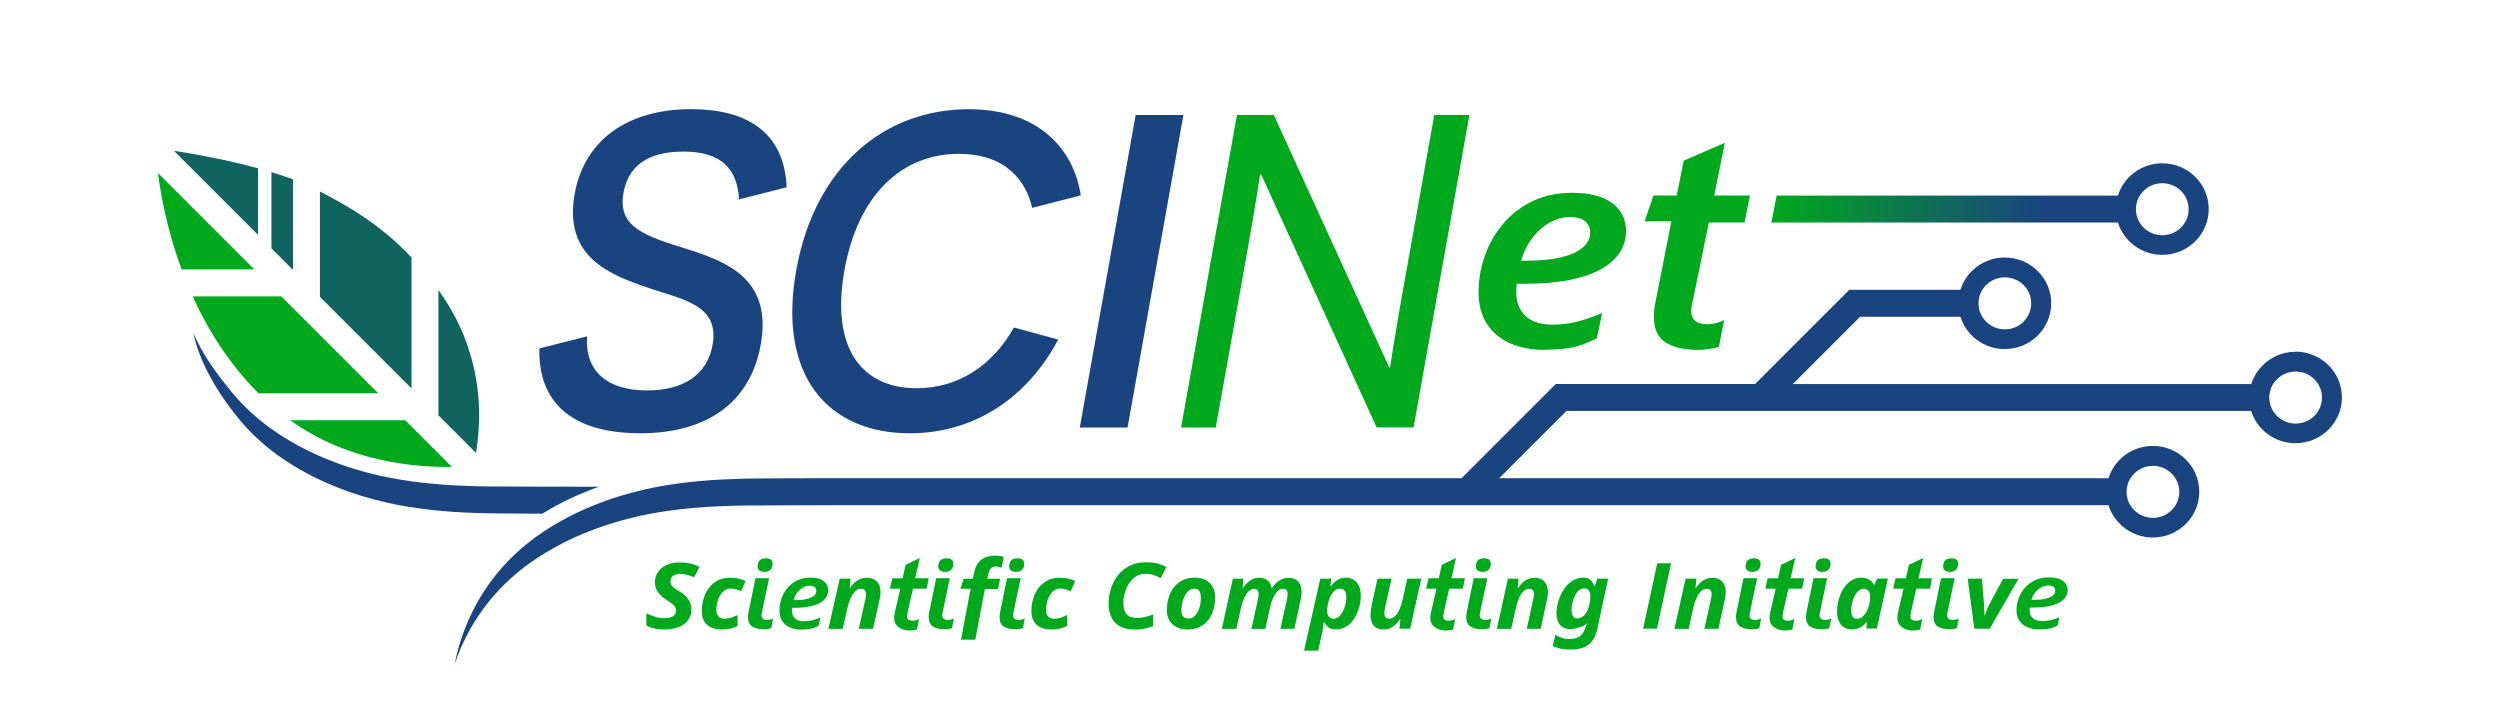 <?xml version="1.0" encoding="UTF-8"?>
<svg id="SCINet_logo" xmlns="http://www.w3.org/2000/svg" xmlns:xlink="http://www.w3.org/1999/xlink" viewBox="0 0 350 100" width="100%" height="100%">
  <defs>
    <style>
      .cls-green {
        fill: #00a91c;
      }

      .cls-blue {
        fill: #1a4480;
      }

      .cls-gradient {
        fill: url(#dark-gradient);
      }

      .cls-mint {
        fill: #0f6460;
      }
    </style>
    <linearGradient id="dark-gradient" x1="247.98" y1="72.73" x2="309.22" y2="72.73" gradientTransform="translate(0 102) scale(1 -1)" gradientUnits="userSpaceOnUse">
      <stop offset="0" stop-color="#00a91c" />
      <stop offset=".62" stop-color="#1a4480" />
    </linearGradient>
  </defs>
  <path class="cls-gradient" d="M296.51,31.16c.82,2.62,3.29,4.52,6.21,4.52,3.59,0,6.5-2.87,6.5-6.41s-2.91-6.41-6.5-6.41c-2.92,0-5.4,1.9-6.21,4.52h-47.78l-.75,3.77h48.53Zm6.21-5.51c2.04,0,3.69,1.63,3.69,3.64s-1.65,3.64-3.69,3.64-3.69-1.63-3.69-3.64,1.65-3.64,3.69-3.64Z" />
  <g>
    <path class="cls-blue" d="M321.39,49.25c-2.92,0-5.4,1.9-6.21,4.52h-64.19l9.42-9.42h14.05c.82,2.62,3.29,4.52,6.21,4.52,3.59,0,6.5-2.87,6.5-6.41s-2.91-6.41-6.5-6.41c-2.92,0-5.4,1.9-6.21,4.52h-15.56l-13.19,13.19h-27.9l-13.19,13.19H120.56s-9.68-.02-14.7,.04c-2.01,.02-6.6,.08-11.31,.75-2.13,.31-3.64,.64-4.15,.75-2.63,.6-4.59,1.26-5.28,1.51-.86,.3-3.41,1.21-6.03,2.64-1.84,1-5.87,3.24-9.42,7.54-3.96,4.79-5.43,9.83-6.03,12.82h0c.92-2.7,2.44-5.92,5.01-9.04,3.56-4.3,7.58-6.54,9.42-7.54,2.62-1.43,5.17-2.33,6.03-2.64,.69-.24,2.64-.91,5.28-1.51,.5-.11,2.02-.45,4.15-.75,4.71-.68,9.3-.73,11.31-.75,3.62-.04,12.24-.04,15.34-.04h175.01c.82,2.62,3.29,4.52,6.21,4.52,3.59,0,6.5-2.87,6.5-6.41s-2.91-6.41-6.5-6.41c-2.92,0-5.4,1.9-6.21,4.52h-85.3l9.42-9.42h95.85c.82,2.62,3.29,4.52,6.21,4.52,3.59,0,6.5-2.87,6.5-6.41s-2.91-6.41-6.5-6.41l.02,.02Zm-40.71-10.42c2.04,0,3.69,1.63,3.69,3.64s-1.65,3.64-3.69,3.64-3.69-1.63-3.69-3.64,1.65-3.64,3.69-3.64Zm20.73,26.39c2.04,0,3.69,1.63,3.69,3.64s-1.65,3.64-3.69,3.64-3.69-1.63-3.69-3.64,1.65-3.64,3.69-3.64Zm19.98-5.92c-2.04,0-3.69-1.63-3.69-3.64s1.65-3.64,3.69-3.64,3.69,1.63,3.69,3.64-1.65,3.64-3.69,3.64Z" />
    <path class="cls-blue" d="M75.93,71.91c.81-.5,1.51-.88,2.03-1.17,2.52-1.37,4.95-2.26,5.91-2.6-3.19,0-11.64,0-15.22-.04-2.01-.02-6.6-.08-11.31-.75-2.13-.31-3.64-.64-4.15-.75-2.63-.6-4.59-1.26-5.28-1.51-.86-.3-3.41-1.21-6.03-2.64-1.84-1-5.87-3.24-9.42-7.54-2.58-3.12-4.26-5.65-5.39-8.29h0c.6,2.98,2.46,7.28,6.41,12.07,3.56,4.3,7.58,6.54,9.42,7.54,2.62,1.43,5.17,2.33,6.03,2.64,.69,.24,2.64,.91,5.28,1.51,.5,.11,2.02,.45,4.15,.75,4.71,.68,9.3,.73,11.31,.75,1.73,.02,4.01,.03,6.26,.04h0Z" />
  </g>
  <g id="SCINet-text">
    <g id="Net-text">
      <path class="cls-green" d="M237.57,48.99c-1.12-.05-2.26-.13-3.32-.53-.36-.13-.71-.3-1.03-.5-1.12-.69-1.68-1.89-1.68-3.63,0-.34,.02-.72,.07-1.13s.13-.84,.23-1.28l2.15-10.93h-3.75l1.25-3.62h3.25l.98-4.88,5.76-2.5-1.49,7.38h5l-.75,3.77h-5l-2.21,10.8c-.07,.26-.14,.55-.19,.85s-.07,.56-.07,.8c0,.56,.18,1.01,.56,1.33,.37,.32,.93,.47,1.69,.47,.49,0,.97-.08,1.44-.22,.09-.03,.93-.34,.93-.37,0,0-.75,3.76-.75,3.77-.01,.06-1.88,.46-3.08,.41Z" />
      <path class="cls-green" d="M216.33,48.99c-1.88,0-3.52-.31-4.92-.93-1.4-.62-2.48-1.53-3.26-2.74s-1.15-2.69-1.15-4.43,.3-3.44,.88-5.09c.58-1.66,1.44-3.14,2.57-4.48,1.12-1.33,2.49-2.39,4.11-3.16,1.62-.78,3.46-1.17,5.51-1.17,2.52,0,4.41,.49,5.68,1.47s1.9,2.28,1.9,3.89c0,1.09-.29,2.08-.87,2.98-.58,.9-1.46,1.69-2.63,2.35-1.17,.65-2.66,1.17-4.47,1.52-1.8,.36-3.91,.53-6.34,.53h-1c-.01,.19-.03,.39-.04,.58-.01,.19-.02,.4-.02,.58,0,1.42,.43,2.53,1.29,3.34s2.11,1.22,3.75,1.22c1.25,0,2.39-.14,3.45-.41,1.05-.27,2.23-.67,3.53-1.21,0,0-.75,3.55-.75,3.55-.9,.37-1.77,.84-2.71,1.09-1.29,.35-2.62,.45-3.95,.48-.18,0-.36,0-.53,.01Zm-3.35-12.49h.75c1.81,0,3.38-.15,4.71-.45,1.33-.3,2.37-.75,3.09-1.35,.73-.59,1.09-1.31,1.09-2.16,0-.66-.24-1.19-.72-1.58s-1.19-.57-2.15-.57-1.85,.25-2.76,.75c-.9,.5-1.71,1.21-2.42,2.12-.71,.91-1.25,1.99-1.6,3.22h0Z" />
      <path class="cls-green" d="M176.55,24.41h-.13c0,.06-.8,5.19-1.76,10.56l-4.45,24.88h-4.86l7.82-43.75h5.17l16.14,35.31h.13c0-.06,.8-5.19,1.73-10.38l4.46-24.94h4.92l-7.82,43.75h-5.17l-16.18-35.44h0Z" />
    </g>
    <g id="SCI-text">
      <path class="cls-blue" d="M82.19,47.1c-.31,4.94,2.87,7.56,8.42,7.56,4.98,0,8.39-2.12,9.15-6.38,1.03-5.75-4.47-6.37-9.22-8.06-5.29-1.81-11.65-4.31-10.09-13.06,1.35-7.56,7.42-11.88,16.31-11.88,7.76,0,13.05,3.19,13.37,10.94l-6.67,1.69c-.23-4.38-2.59-6.69-7.76-6.69s-7.76,2.13-8.42,5.81c-.87,4.88,3.27,6.06,8.82,7.81,5.73,1.81,12.04,4.25,10.41,13.38-1.46,8.19-7.58,12.44-16.92,12.44-7.38,0-14.28-2.69-14.08-11.88l6.67-1.69h.01Z" />
      <path class="cls-blue" d="M148.14,47.54c-4.21,8-11.62,13.12-20.76,13.12-11.6,0-18.53-8.19-15.91-22.81,2.6-14.56,12.36-22.56,24.15-22.56,9.59,0,14.68,5.38,15.69,12.06l-6.81,1.75c-.8-3.62-3.57-7.56-10.25-7.56-8.07,0-14.16,5.81-16.03,16.31-1.94,10.88,2.41,16.5,10.1,16.5,5.93,0,10.67-3.25,13.63-8.5l6.19,1.69h0Z" />
      <path class="cls-blue" d="M158.99,16.1h6.69l-7.82,43.75h-6.69l7.82-43.75Z" />
    </g>
  </g>
  <g id="leaf-logo">
    <g>
      <path class="cls-mint" d="M44.79,41.56l12.82,12.82v-18.34c-4.38-4.66-9-7.25-12.82-9.23v14.75Z" />
      <path class="cls-mint" d="M61.37,58.14l5.27,5.27c.54-3.2,.87-8.09-.74-13.62-1.14-3.94-2.9-6.93-4.52-9.19v17.54h0Z" />
      <path class="cls-mint" d="M36.12,32.89v-9.33c-3.45-.94-7.48-1.79-11.76-2.44l11.76,11.76h0Z" />
      <path class="cls-mint" d="M41.02,25.11c-.92-.34-1.93-.68-3.02-1.01v10.67l3.02,3.02v-12.67h0Z" />
    </g>
    <g>
      <path class="cls-green" d="M39.4,41.5h-12.42c2.29,5.04,5.34,9.7,9.22,13.57h16.76l-13.57-13.57h.01Z" />
      <path class="cls-green" d="M56.74,58.84h-16.11c8.18,5.85,17.4,6.59,22.64,6.53l-6.53-6.53Z" />
      <path class="cls-green" d="M22.13,24.23c.02,.2,.03,.35,.04,.41,.61,4.39,1.68,8.83,3.26,13.08h10.19l-13.49-13.49Z" />
    </g>
  </g>
  <g id="scientific-computing-initiative">
    <path class="cls-green" d="M273.86,79.75c.19-.21,.28-.49,.28-.83,0-.3-.09-.49-.28-.6s-.41-.16-.66-.16-.45,.04-.62,.12c-.18,.08-.31,.2-.4,.38s-.14,.38-.14,.62c0,.29,.1,.48,.28,.6s.41,.18,.68,.18c.39,0,.67-.1,.86-.32Zm.37,6.82s-.27,1.38-.27,1.38c0,.02-.68,.17-1.1,.15-.4-.02-.81-.05-1.19-.2-.13-.05-.25-.11-.37-.18-.4-.25-.6-.7-.6-1.33,0-.12,0-.26,.03-.41,.02-.15,.05-.31,.08-.47l.94-4.56h0s.5,0,.5,0h1.41s-.27,1.26-.27,1.26l-.8,3.82s0,.07,0,.1c0,.21,.06,.37,.2,.49,.13,.12,.33,.17,.61,.17,.17,0,.35-.03,.52-.08,.03,0,.33-.13,.33-.14Z" />
    <path class="cls-green" d="M285.55,88.12c-.65,0-1.22-.1-1.71-.31-.48-.2-.86-.51-1.13-.91s-.4-.89-.4-1.47,.1-1.14,.3-1.68c.2-.55,.5-1.04,.89-1.48,.39-.44,.87-.79,1.43-1.05,.56-.26,1.2-.39,1.91-.39,.87,0,1.53,.16,1.97,.49s.66,.76,.66,1.29c0,.36-.1,.69-.3,.99-.2,.3-.51,.56-.91,.78-.41,.22-.92,.39-1.55,.5-.62,.12-1.36,.18-2.2,.18h-.35c0,.06-.01,.13-.01,.19,0,.06,0,.13,0,.19,0,.47,.15,.84,.45,1.11s.73,.4,1.3,.4c.43,0,.83-.05,1.2-.13,.36-.09,.77-.22,1.22-.4l-.26,1.17c-.31,.12-.61,.28-.94,.36-.45,.12-.91,.15-1.37,.16-.06,0-.13,0-.19,0Zm-1.16-4.13h.26c.63,0,1.17-.05,1.64-.15,.46-.1,.82-.25,1.07-.45,.25-.2,.38-.43,.38-.71,0-.22-.08-.39-.25-.52s-.41-.19-.74-.19-.64,.08-.96,.25c-.31,.16-.59,.4-.84,.7-.25,.3-.43,.66-.55,1.07h0Z" />
    <path class="cls-green" d="M276.4,88.01l-.92-7h1.98l.31,3.67c0,.1,.02,.24,.02,.41s.01,.34,.02,.53v.51h.06c.05-.14,.12-.3,.18-.48,.07-.18,.14-.35,.21-.51s.14-.3,.19-.4l1.99-3.72h2.16l-4.04,7h-2.16Z" />
    <path class="cls-green" d="M267.73,88.28c-.36-.01-.72-.09-1.05-.23-.39-.17-.77-.48-.93-.88-.1-.26-.13-.54-.11-.82,.03-.42,.13-.82,.23-1.23s.19-.83,.29-1.24l.32-1.41v-.06s-1.43,0-1.43,0l.33-1.45h1.44l.43-1.89,1.98-.95-.64,2.84h1.89l-.28,1.45h-1.92c-.07,.31-.14,.62-.21,.92l-.36,1.59c-.09,.4-.21,.84-.24,1.24-.02,.22-.03,.43,.15,.58,.17,.13,.4,.16,.61,.16,.18,0,.37-.03,.54-.09,.03-.01,.35-.13,.35-.14,0,0-.28,1.45-.28,1.45,0,.04-.24,.07-.27,.07-.19,.04-.38,.06-.58,.07-.08,0-.16,0-.24,0Z" />
    <path class="cls-green" d="M259.25,88.13c-.35,0-.68-.08-1-.25s-.57-.44-.76-.81c-.2-.37-.3-.86-.3-1.48,0-.46,.05-.91,.15-1.36s.25-.88,.44-1.28,.43-.76,.7-1.07c.28-.31,.59-.56,.94-.74s.73-.27,1.14-.27c.31,0,.58,.04,.81,.13s.43,.21,.6,.36,.3,.33,.4,.54h.05l.37-.9h1.52l-1.55,7h-1.47l.09-.91h-.05c-.18,.2-.36,.38-.57,.54-.21,.15-.43,.28-.68,.36-.25,.09-.53,.13-.84,.13h0Zm.77-1.51c.27,0,.52-.1,.75-.3s.43-.47,.6-.79c.17-.33,.28-.67,.35-1.03,.03-.17,.06-.33,.07-.5s.02-.35,.02-.55c0-.3-.08-.54-.25-.74-.17-.19-.38-.29-.67-.29-.2,0-.37,.06-.55,.18s-.33,.28-.48,.49c-.14,.21-.27,.44-.37,.71-.1,.27-.19,.55-.25,.84s-.08,.59-.08,.89c0,.36,.07,.64,.22,.82s.35,.28,.62,.28h.01Z" />
    <path class="cls-green" d="M256.37,86.57s-.27,1.38-.27,1.38c0,.02-.68,.17-1.1,.15-.4-.02-.81-.05-1.19-.2-.13-.05-.25-.11-.37-.18-.4-.25-.6-.7-.6-1.33,0-.12,0-.26,.03-.41,.02-.15,.05-.31,.08-.47l.94-4.56h0s.5,0,.5,0h1.41s-.27,1.26-.27,1.26l-.8,3.82s0,.07,0,.1c0,.21,.06,.37,.2,.49,.13,.12,.33,.17,.61,.17,.17,0,.35-.03,.52-.08,.03,0,.33-.13,.33-.14Zm-.37-6.82c.19-.21,.28-.49,.28-.83,0-.3-.09-.49-.28-.6s-.41-.16-.66-.16-.45,.04-.62,.12c-.18,.08-.31,.2-.4,.38s-.14,.38-.14,.62c0,.29,.1,.48,.28,.6s.41,.18,.68,.18c.39,0,.67-.1,.86-.32Z" />
    <path class="cls-green" d="M249.83,88.28c-.36-.01-.72-.09-1.05-.23-.39-.17-.77-.48-.93-.88-.1-.26-.13-.54-.11-.82,.03-.42,.13-.82,.23-1.23s.19-.83,.29-1.24l.32-1.41v-.06s-1.43,0-1.43,0l.33-1.45h1.44l.43-1.89,1.98-.95-.64,2.84h1.89l-.28,1.45h-1.92c-.07,.31-.14,.62-.21,.92l-.36,1.59c-.09,.4-.21,.84-.24,1.24-.02,.22-.03,.43,.15,.58,.17,.13,.4,.16,.61,.16,.18,0,.37-.03,.54-.09,.03-.01,.35-.13,.35-.14,0,0-.28,1.45-.28,1.45,0,.04-.24,.07-.27,.07-.19,.04-.38,.06-.58,.07-.08,0-.16,0-.24,0Z" />
    <path class="cls-green" d="M246.57,86.57s-.27,1.38-.27,1.38c0,.02-.68,.17-1.1,.15-.4-.02-.81-.05-1.19-.2-.13-.05-.25-.11-.37-.18-.4-.25-.6-.7-.6-1.33,0-.12,0-.26,.03-.41,.02-.15,.05-.31,.08-.47l.94-4.56h0s.5,0,.5,0h1.41s-.27,1.26-.27,1.26l-.8,3.82s0,.07,0,.1c0,.21,.06,.37,.2,.49,.13,.12,.33,.17,.61,.17,.17,0,.35-.03,.52-.08,.03,0,.33-.13,.33-.14Zm-.37-6.82c.19-.21,.28-.49,.28-.83,0-.3-.09-.49-.28-.6s-.41-.16-.66-.16-.45,.04-.62,.12c-.18,.08-.31,.2-.4,.38s-.14,.38-.14,.62c0,.29,.1,.48,.28,.6s.41,.18,.68,.18c.39,0,.67-.1,.86-.32Z" />
    <path class="cls-green" d="M234.43,88.01l1.55-7h1.51l-.13,1.3h.06c.19-.28,.39-.53,.62-.74s.47-.38,.75-.5,.59-.18,.93-.18c.41,0,.76,.08,1.04,.25,.28,.17,.5,.4,.63,.7,.14,.3,.21,.66,.21,1.07,0,.15-.01,.33-.04,.52-.03,.19-.06,.39-.11,.61l-.87,3.99h-1.96l.9-4.09c.03-.14,.06-.28,.08-.4s.03-.24,.03-.34c0-.26-.06-.46-.18-.58s-.3-.19-.53-.19c-.3,0-.57,.12-.81,.37-.24,.24-.44,.57-.62,.98-.18,.41-.32,.86-.43,1.36l-.64,2.9h-1.96l-.03-.03Z" />
    <path class="cls-green" d="M230.04,88.01l1.97-9.15h1.94l-1.97,9.15h-1.94Z" />
    <path class="cls-green" d="M223.25,89.16c.39-.82,.51-1.75,.7-2.64l.91-4.22,.28-1.29h-1.52l-.35,1.05h-.06c-.07-.2-.16-.39-.28-.58-.12-.18-.29-.33-.5-.45-.21-.11-.47-.17-.79-.17-.35,0-.72,.08-1.12,.25-.4,.17-.76,.44-1.12,.81-.36,.37-.67,.87-.94,1.48-.2,.45-.35,.91-.44,1.34-.09,.45-.13,.87-.11,1.27,.02,.4,.1,.76,.24,1.06,.13,.31,.35,.55,.63,.73,.27,.18,.62,.27,1.04,.27,.36,0,.71-.06,1.05-.16,.17-.05,.34-.1,.5-.17,.16-.06,.33-.12,.47-.21,.08-.05,.15-.11,.21-.17,.04-.04,.13-.12,.13-.18,0,.15-.35,1.02-.41,1.14-.4,.86-1.13,1.15-2.08,1.15-.36,0-.71-.06-1.04-.17-.32-.11-.62-.25-.9-.43l-.36,1.59c.31,.14,.65,.25,1.01,.34,.35,.09,.75,.13,1.17,.13,1.28,0,2.43-.09,3.29-1.11,.15-.18,.31-.47,.41-.68Zm-1.63-2.88c-.25,.2-.52,.3-.8,.3h-.01c-.2,0-.35-.05-.47-.17s-.21-.28-.26-.49c-.05-.21-.08-.44-.06-.71,.01-.26,.05-.54,.13-.84s.18-.59,.31-.89c.16-.37,.35-.64,.58-.83,.22-.18,.48-.28,.77-.28,.21,0,.38,.05,.5,.16,.13,.1,.22,.24,.27,.42s.09,.37,.08,.59-.02,.45-.06,.68c-.04,.23-.1,.46-.16,.68s-.14,.41-.21,.58c-.14,.33-.35,.6-.6,.8Z" />
    <path class="cls-green" d="M209.57,88.01l1.54-7h1.5l-.13,1.3h.06c.18-.28,.39-.53,.62-.74s.47-.38,.75-.5,.58-.18,.92-.18c.41,0,.76,.08,1.04,.25,.28,.17,.49,.4,.63,.7,.14,.3,.21,.66,.21,1.07,0,.15-.01,.33-.04,.52-.03,.19-.06,.39-.11,.61l-.86,3.99h-1.95l.89-4.09c.03-.14,.06-.28,.08-.4s.03-.24,.03-.34c0-.26-.06-.46-.17-.58s-.3-.19-.52-.19c-.3,0-.56,.12-.8,.37-.24,.24-.44,.57-.62,.98-.17,.41-.32,.86-.43,1.36l-.64,2.9h-1.95l-.03-.03Z" />
    <path class="cls-green" d="M208.8,86.57s-.27,1.38-.27,1.38c0,.02-.68,.17-1.1,.15-.4-.02-.81-.05-1.19-.2-.13-.05-.25-.11-.37-.18-.4-.25-.6-.7-.6-1.33,0-.12,0-.26,.03-.41,.02-.15,.05-.31,.08-.47l.94-4.56h0s.5,0,.5,0h1.41s-.27,1.26-.27,1.26l-.8,3.82s0,.07,0,.1c0,.21,.06,.37,.2,.49,.13,.12,.33,.17,.61,.17,.17,0,.35-.03,.52-.08,.03,0,.33-.13,.33-.14Zm-.37-6.82c.19-.21,.28-.49,.28-.83,0-.3-.09-.49-.28-.6s-.41-.16-.66-.16-.45,.04-.62,.12c-.18,.08-.31,.2-.4,.38s-.14,.38-.14,.62c0,.29,.1,.48,.28,.6s.41,.18,.68,.18c.39,0,.67-.1,.86-.32Z" />
    <path class="cls-green" d="M202.34,88.28c-.36-.01-.72-.09-1.05-.23-.39-.17-.77-.48-.93-.88-.1-.26-.13-.54-.11-.82,.03-.42,.13-.82,.23-1.23s.19-.83,.29-1.24l.32-1.41v-.06s-1.43,0-1.43,0l.33-1.45h1.44l.43-1.89,1.98-.95-.64,2.84h1.89l-.28,1.45h-1.92c-.07,.31-.14,.62-.21,.92l-.36,1.59c-.09,.4-.21,.84-.24,1.24-.02,.22-.03,.43,.15,.58,.17,.13,.4,.16,.61,.16,.18,0,.37-.03,.54-.09,.03-.01,.35-.13,.35-.14,0,0-.28,1.45-.28,1.45,0,.04-.24,.07-.27,.07-.19,.04-.38,.06-.58,.07-.08,0-.16,0-.24,0Z" />
    <path class="cls-green" d="M193.73,88.13c-.42,0-.76-.08-1.04-.24-.28-.16-.48-.39-.61-.7s-.21-.66-.21-1.07c0-.15,.01-.35,.04-.59s.06-.49,.11-.74l.83-3.78h1.96l-.9,4.09c-.03,.14-.05,.28-.07,.4s-.03,.24-.03,.34c0,.26,.06,.46,.18,.58s.29,.19,.53,.19c.3,0,.57-.12,.81-.37s.44-.57,.62-.98,.32-.86,.43-1.35l.64-2.9h1.96l-1.55,7h-1.51l.13-1.3h-.07c-.19,.28-.39,.52-.62,.74s-.48,.38-.74,.5-.58,.18-.92,.18h.03Z" />
    <path class="cls-green" d="M182.57,91.09l2.27-10.08h1.53l-.12,1.06h.06c.16-.2,.34-.39,.54-.58,.2-.18,.44-.33,.7-.45,.26-.11,.55-.17,.87-.17,.36,0,.69,.08,1.02,.25s.58,.44,.78,.81c.2,.37,.29,.87,.29,1.49,0,.45-.05,.91-.16,1.35-.11,.45-.25,.87-.45,1.28-.2,.4-.44,.76-.71,1.07s-.6,.55-.96,.73-.75,.27-1.17,.27c-.3,0-.56-.04-.77-.13s-.39-.21-.53-.37c-.15-.15-.27-.33-.4-.52h-.05c-.03,.34-.06,.65-.11,.94-.04,.29-.11,.59-.18,.91l-.48,2.13h-2Zm4.17-4.46c.2,0,.38-.06,.56-.18s.34-.28,.48-.49,.27-.44,.38-.71c.11-.26,.19-.54,.24-.84,.05-.3,.08-.59,.08-.89,0-.37-.07-.64-.22-.83-.15-.18-.36-.28-.65-.28-.21,0-.41,.05-.58,.16-.18,.1-.33,.24-.46,.42s-.25,.37-.35,.59c-.09,.22-.18,.45-.24,.68s-.11,.46-.14,.68-.04,.41-.04,.58c0,.33,.08,.6,.25,.8s.39,.3,.67,.3h.01Z" />
    <path class="cls-green" d="M171.06,88.01l1.54-7h1.49l-.13,1.3h.06c.19-.28,.39-.53,.62-.74s.47-.38,.75-.5c.28-.12,.59-.18,.93-.18,.49,0,.88,.13,1.16,.38s.45,.6,.55,1.05h.05c.19-.28,.39-.53,.62-.74s.48-.38,.77-.5,.6-.18,.93-.18c.61,0,1.06,.18,1.37,.54,.3,.36,.45,.85,.45,1.47,0,.15-.01,.33-.04,.52-.03,.19-.06,.39-.11,.61l-.86,3.99h-1.95l.9-4.09c.03-.14,.06-.28,.08-.4s.03-.24,.03-.34c0-.26-.05-.46-.16-.58-.1-.12-.27-.19-.47-.19-.23,0-.43,.07-.63,.21s-.36,.33-.52,.58c-.15,.25-.3,.53-.41,.86-.12,.33-.22,.68-.3,1.05l-.63,2.91h-1.95l.9-4.09c.03-.14,.06-.28,.08-.4s.03-.24,.03-.34c0-.26-.05-.46-.16-.58-.1-.12-.27-.19-.47-.19s-.43,.07-.62,.21c-.2,.14-.36,.34-.52,.59-.15,.25-.3,.54-.41,.86-.12,.33-.22,.67-.3,1.04l-.64,2.9h-1.95l-.03-.03Z" />
    <path class="cls-green" d="M166.21,88.13c-.56,0-1.05-.11-1.48-.33s-.77-.53-1.01-.93c-.24-.4-.36-.88-.36-1.44,0-.5,.05-.97,.16-1.42,.11-.45,.26-.87,.47-1.25s.47-.71,.79-1c.32-.28,.68-.5,1.1-.66,.42-.16,.89-.23,1.42-.23,.58,0,1.07,.11,1.49,.33s.75,.54,.98,.95,.35,.91,.35,1.5c0,.48-.05,.93-.15,1.37s-.25,.85-.45,1.23c-.2,.38-.46,.71-.77,.99-.32,.28-.67,.5-1.1,.66s-.9,.23-1.45,.23h.01Zm.17-1.53c.22,0,.42-.05,.61-.16s.35-.25,.48-.44,.26-.41,.36-.66,.17-.52,.22-.8c.05-.29,.07-.58,.07-.88,0-.24-.03-.45-.08-.64-.06-.19-.16-.33-.29-.44s-.33-.16-.56-.16-.46,.06-.65,.19-.36,.3-.5,.51-.26,.45-.36,.71-.16,.53-.21,.81c-.04,.28-.07,.54-.07,.8,0,.38,.08,.67,.24,.86,.17,.2,.41,.29,.75,.29h0Z" />
    <path class="cls-green" d="M158.77,88.13c-.79,0-1.44-.15-1.97-.44s-.93-.71-1.2-1.25c-.26-.54-.4-1.17-.4-1.9,0-.54,.06-1.08,.2-1.63,.13-.55,.33-1.08,.6-1.58,.26-.5,.61-.95,1.02-1.34s.91-.7,1.47-.93,1.21-.34,1.93-.34c.62,0,1.14,.05,1.57,.16s.86,.27,1.3,.49l-.79,1.57c-.32-.17-.64-.32-.97-.43-.33-.12-.71-.17-1.11-.17-.44,0-.83,.08-1.17,.25s-.63,.39-.89,.68c-.24,.29-.45,.61-.61,.96-.16,.36-.27,.73-.36,1.11s-.12,.75-.12,1.11c0,.69,.16,1.21,.46,1.55s.79,.51,1.45,.51c.37,0,.74-.04,1.12-.13s.76-.21,1.14-.35v1.63c-.27,.1-.63,.21-1.09,.32s-.98,.17-1.58,.17v-.02Z" />
    <path class="cls-green" d="M147.17,88.13c-.52,0-.98-.09-1.4-.26s-.75-.45-1-.83c-.24-.38-.37-.87-.37-1.49,0-.5,.05-.99,.17-1.45s.27-.89,.49-1.28,.48-.73,.81-1.02,.68-.52,1.09-.68,.87-.24,1.38-.24c.44,0,.84,.04,1.2,.12s.68,.19,.99,.33l-.61,1.43c-.24-.1-.47-.18-.7-.25s-.49-.11-.79-.11c-.32,0-.6,.08-.84,.26-.24,.17-.45,.4-.62,.69s-.31,.61-.39,.97-.14,.72-.14,1.09c0,.26,.04,.48,.14,.66,.09,.18,.22,.32,.39,.41,.17,.09,.38,.14,.61,.14,.34,0,.65-.05,.94-.15s.59-.22,.89-.37v1.54c-.32,.15-.64,.28-1.01,.36-.36,.09-.77,.13-1.23,.13h0Z" />
    <path class="cls-green" d="M143.47,86.57s-.27,1.38-.27,1.38c0,.02-.68,.17-1.1,.15-.4-.02-.81-.05-1.19-.2-.13-.05-.25-.11-.37-.18-.4-.25-.6-.7-.6-1.33,0-.12,0-.26,.03-.41,.02-.15,.05-.31,.08-.47l.94-4.56h0s.5,0,.5,0h1.41s-.27,1.26-.27,1.26l-.8,3.82s0,.07,0,.1c0,.21,.06,.37,.2,.49,.13,.12,.33,.17,.61,.17,.17,0,.35-.03,.52-.08,.03,0,.33-.13,.33-.14Zm-.37-6.82c.19-.21,.28-.49,.28-.83,0-.3-.09-.49-.28-.6s-.41-.16-.66-.16-.45,.04-.62,.12c-.18,.08-.31,.2-.4,.38s-.14,.38-.14,.62c0,.29,.1,.48,.28,.6s.41,.18,.68,.18c.39,0,.67-.1,.86-.32Z" />
    <path class="cls-green" d="M139.99,77.84c-.22-.03-.44-.05-.65-.05-.82,0-1.48,.19-1.96,.57-.48,.38-.81,.96-.99,1.74l-.21,.92h0s-.03,0-.03,0h-1.23l-.47,1.4,1.43,.02v.03s-1.34,7.08-1.34,7.08h2l1.34-7.08h0s1.85,0,1.85,0l.28-1.45h-1.8l.17-.71c.08-.34,.2-.6,.36-.76,.16-.16,.39-.24,.69-.24,.13,0,.27,.01,.41,.05,.14,.03,.26,.07,.38,.12l.31-1.52c-.14-.05-.32-.09-.54-.12Z" />
    <path class="cls-green" d="M133.55,86.57s-.27,1.38-.27,1.38c0,.02-.68,.17-1.1,.15-.4-.02-.81-.05-1.19-.2-.13-.05-.25-.11-.37-.18-.4-.25-.6-.7-.6-1.33,0-.12,0-.26,.03-.41,.02-.15,.05-.31,.08-.47l.94-4.56h0s.5,0,.5,0h1.41s-.27,1.26-.27,1.26l-.8,3.82s0,.07,0,.1c0,.21,.06,.37,.2,.49,.13,.12,.33,.17,.61,.17,.17,0,.35-.03,.52-.08,.03,0,.33-.13,.33-.14Zm-.37-6.82c.19-.21,.28-.49,.28-.83,0-.3-.09-.49-.28-.6s-.41-.16-.66-.16-.45,.04-.62,.12c-.18,.08-.31,.2-.4,.38s-.14,.38-.14,.62c0,.29,.1,.48,.28,.6s.41,.18,.68,.18c.39,0,.67-.1,.86-.32Z" />
    <path class="cls-green" d="M127.28,88.28c-.36-.01-.72-.09-1.05-.23-.39-.17-.77-.48-.93-.88-.1-.26-.13-.54-.11-.82,.03-.42,.13-.82,.23-1.23s.19-.83,.29-1.24l.32-1.41s0-.04,.01-.06h-1.45l.33-1.45h1.44l.43-1.89,1.98-.95-.64,2.84h1.89l-.28,1.45h-1.92c-.07,.31-.14,.62-.21,.92l-.36,1.59c-.09,.4-.21,.84-.24,1.24-.02,.22-.03,.43,.15,.58,.17,.13,.4,.16,.61,.16,.18,0,.37-.03,.54-.09,.03-.01,.35-.13,.35-.14,0,0-.28,1.45-.28,1.45,0,.04-.24,.07-.27,.07-.19,.04-.38,.06-.58,.07-.08,0-.16,0-.24,0Z" />
    <path class="cls-green" d="M115.98,88.01l1.58-7h1.52l-.14,1.3h.06c.19-.28,.4-.53,.63-.74s.48-.38,.77-.5c.28-.12,.6-.18,.95-.18,.42,0,.78,.08,1.07,.25s.5,.4,.64,.7c.14,.3,.21,.66,.21,1.07,0,.15-.01,.33-.04,.52-.03,.19-.06,.39-.12,.61l-.88,3.99h-2l.91-4.09c.03-.14,.06-.28,.08-.4,.02-.12,.02-.24,.02-.34,0-.26-.06-.46-.18-.58s-.29-.19-.54-.19c-.3,0-.58,.12-.82,.37-.24,.24-.45,.57-.63,.98s-.33,.86-.44,1.36l-.65,2.9h-2l-.02-.03Z" />
    <path class="cls-green" d="M112.21,88.15c-.62,0-1.16-.1-1.63-.31-.46-.2-.82-.51-1.08-.91s-.38-.89-.38-1.47,.1-1.14,.29-1.68c.19-.55,.48-1.04,.85-1.48,.37-.44,.83-.79,1.36-1.05,.54-.26,1.14-.39,1.82-.39,.83,0,1.46,.16,1.88,.49s.63,.76,.63,1.29c0,.36-.09,.69-.29,.99-.19,.3-.48,.56-.87,.78-.39,.22-.88,.39-1.48,.5-.59,.12-1.29,.18-2.1,.18h-.33c0,.06-.01,.13-.01,.19,0,.06,0,.13,0,.19,0,.47,.14,.84,.43,1.11s.7,.4,1.24,.4c.41,0,.79-.05,1.14-.13,.35-.09,.74-.22,1.17-.4l-.25,1.17c-.3,.12-.58,.28-.9,.36-.43,.12-.87,.15-1.31,.16-.06,0-.12,0-.18,0Zm-1.11-4.13h.25c.6,0,1.12-.05,1.56-.15,.44-.1,.78-.25,1.02-.45,.24-.2,.36-.43,.36-.71,0-.22-.08-.39-.24-.52s-.4-.19-.71-.19-.61,.08-.91,.25c-.3,.16-.57,.4-.8,.7-.23,.3-.41,.66-.53,1.07h0Z" />
    <path class="cls-green" d="M108.25,86.57s-.27,1.38-.27,1.38c0,.02-.68,.17-1.1,.15-.4-.02-.81-.05-1.19-.2-.13-.05-.25-.11-.37-.18-.4-.25-.6-.7-.6-1.33,0-.12,0-.26,.03-.41,.02-.15,.05-.31,.08-.47l.94-4.56h0s.5,0,.5,0h1.41s-.27,1.26-.27,1.26l-.8,3.82s0,.07,0,.1c0,.21,.06,.37,.2,.49,.13,.12,.33,.17,.61,.17,.17,0,.35-.03,.52-.08,.03,0,.33-.13,.33-.14Zm-.37-6.82c.19-.21,.28-.49,.28-.83,0-.3-.09-.49-.28-.6s-.41-.16-.66-.16-.45,.04-.62,.12c-.18,.08-.31,.2-.4,.38s-.14,.38-.14,.62c0,.29,.1,.48,.28,.6s.41,.18,.68,.18c.39,0,.67-.1,.86-.32Z" />
    <path class="cls-green" d="M101.02,88.13c-.52,0-.98-.09-1.4-.26s-.75-.45-1-.83c-.24-.38-.37-.87-.37-1.49,0-.5,.05-.99,.17-1.45s.27-.89,.49-1.28,.48-.73,.81-1.02,.68-.52,1.09-.68,.87-.24,1.38-.24c.44,0,.84,.04,1.2,.12s.68,.19,.99,.33l-.61,1.43c-.24-.1-.47-.18-.7-.25s-.49-.11-.79-.11c-.32,0-.6,.08-.84,.26-.24,.17-.45,.4-.62,.69-.17,.29-.31,.61-.39,.97s-.14,.72-.14,1.09c0,.26,.04,.48,.14,.66s.22,.32,.39,.41c.17,.09,.38,.14,.61,.14,.34,0,.65-.05,.94-.15s.59-.22,.89-.37v1.54c-.32,.15-.64,.28-1.01,.36-.36,.09-.77,.13-1.23,.13h0Z" />
    <path class="cls-green" d="M92.96,88.13c-.5,0-.98-.05-1.39-.15-.43-.1-.78-.24-1.08-.41v-1.71c.42,.21,.83,.38,1.24,.5,.41,.12,.82,.18,1.25,.18,.23,0,.45-.02,.66-.06,.2-.04,.37-.1,.53-.18,.14-.08,.26-.19,.35-.31,.09-.12,.12-.27,.12-.44,0-.24-.05-.44-.15-.6-.11-.16-.25-.31-.43-.45-.19-.14-.4-.29-.64-.44-.29-.18-.56-.39-.82-.63-.26-.23-.48-.51-.66-.82-.18-.31-.25-.67-.25-1.09s.09-.78,.24-1.12c.16-.34,.4-.63,.7-.88s.67-.44,1.1-.58,.91-.2,1.44-.2,1.01,.05,1.46,.15,.88,.26,1.31,.47l-.76,1.46c-.36-.15-.7-.27-1.03-.35s-.65-.12-.97-.12c-.19,0-.36,.02-.53,.07s-.3,.12-.42,.21-.21,.2-.27,.32-.1,.27-.1,.43c0,.22,.05,.4,.15,.56,.1,.15,.24,.3,.43,.43s.42,.28,.68,.43c.37,.22,.68,.46,.93,.71,.25,.25,.43,.53,.56,.82,.12,.3,.19,.62,.19,.98,0,.48-.1,.9-.3,1.25s-.47,.65-.82,.88-.76,.41-1.22,.52c-.46,.11-.95,.17-1.47,.17h-.03Z" />
  </g>
</svg>